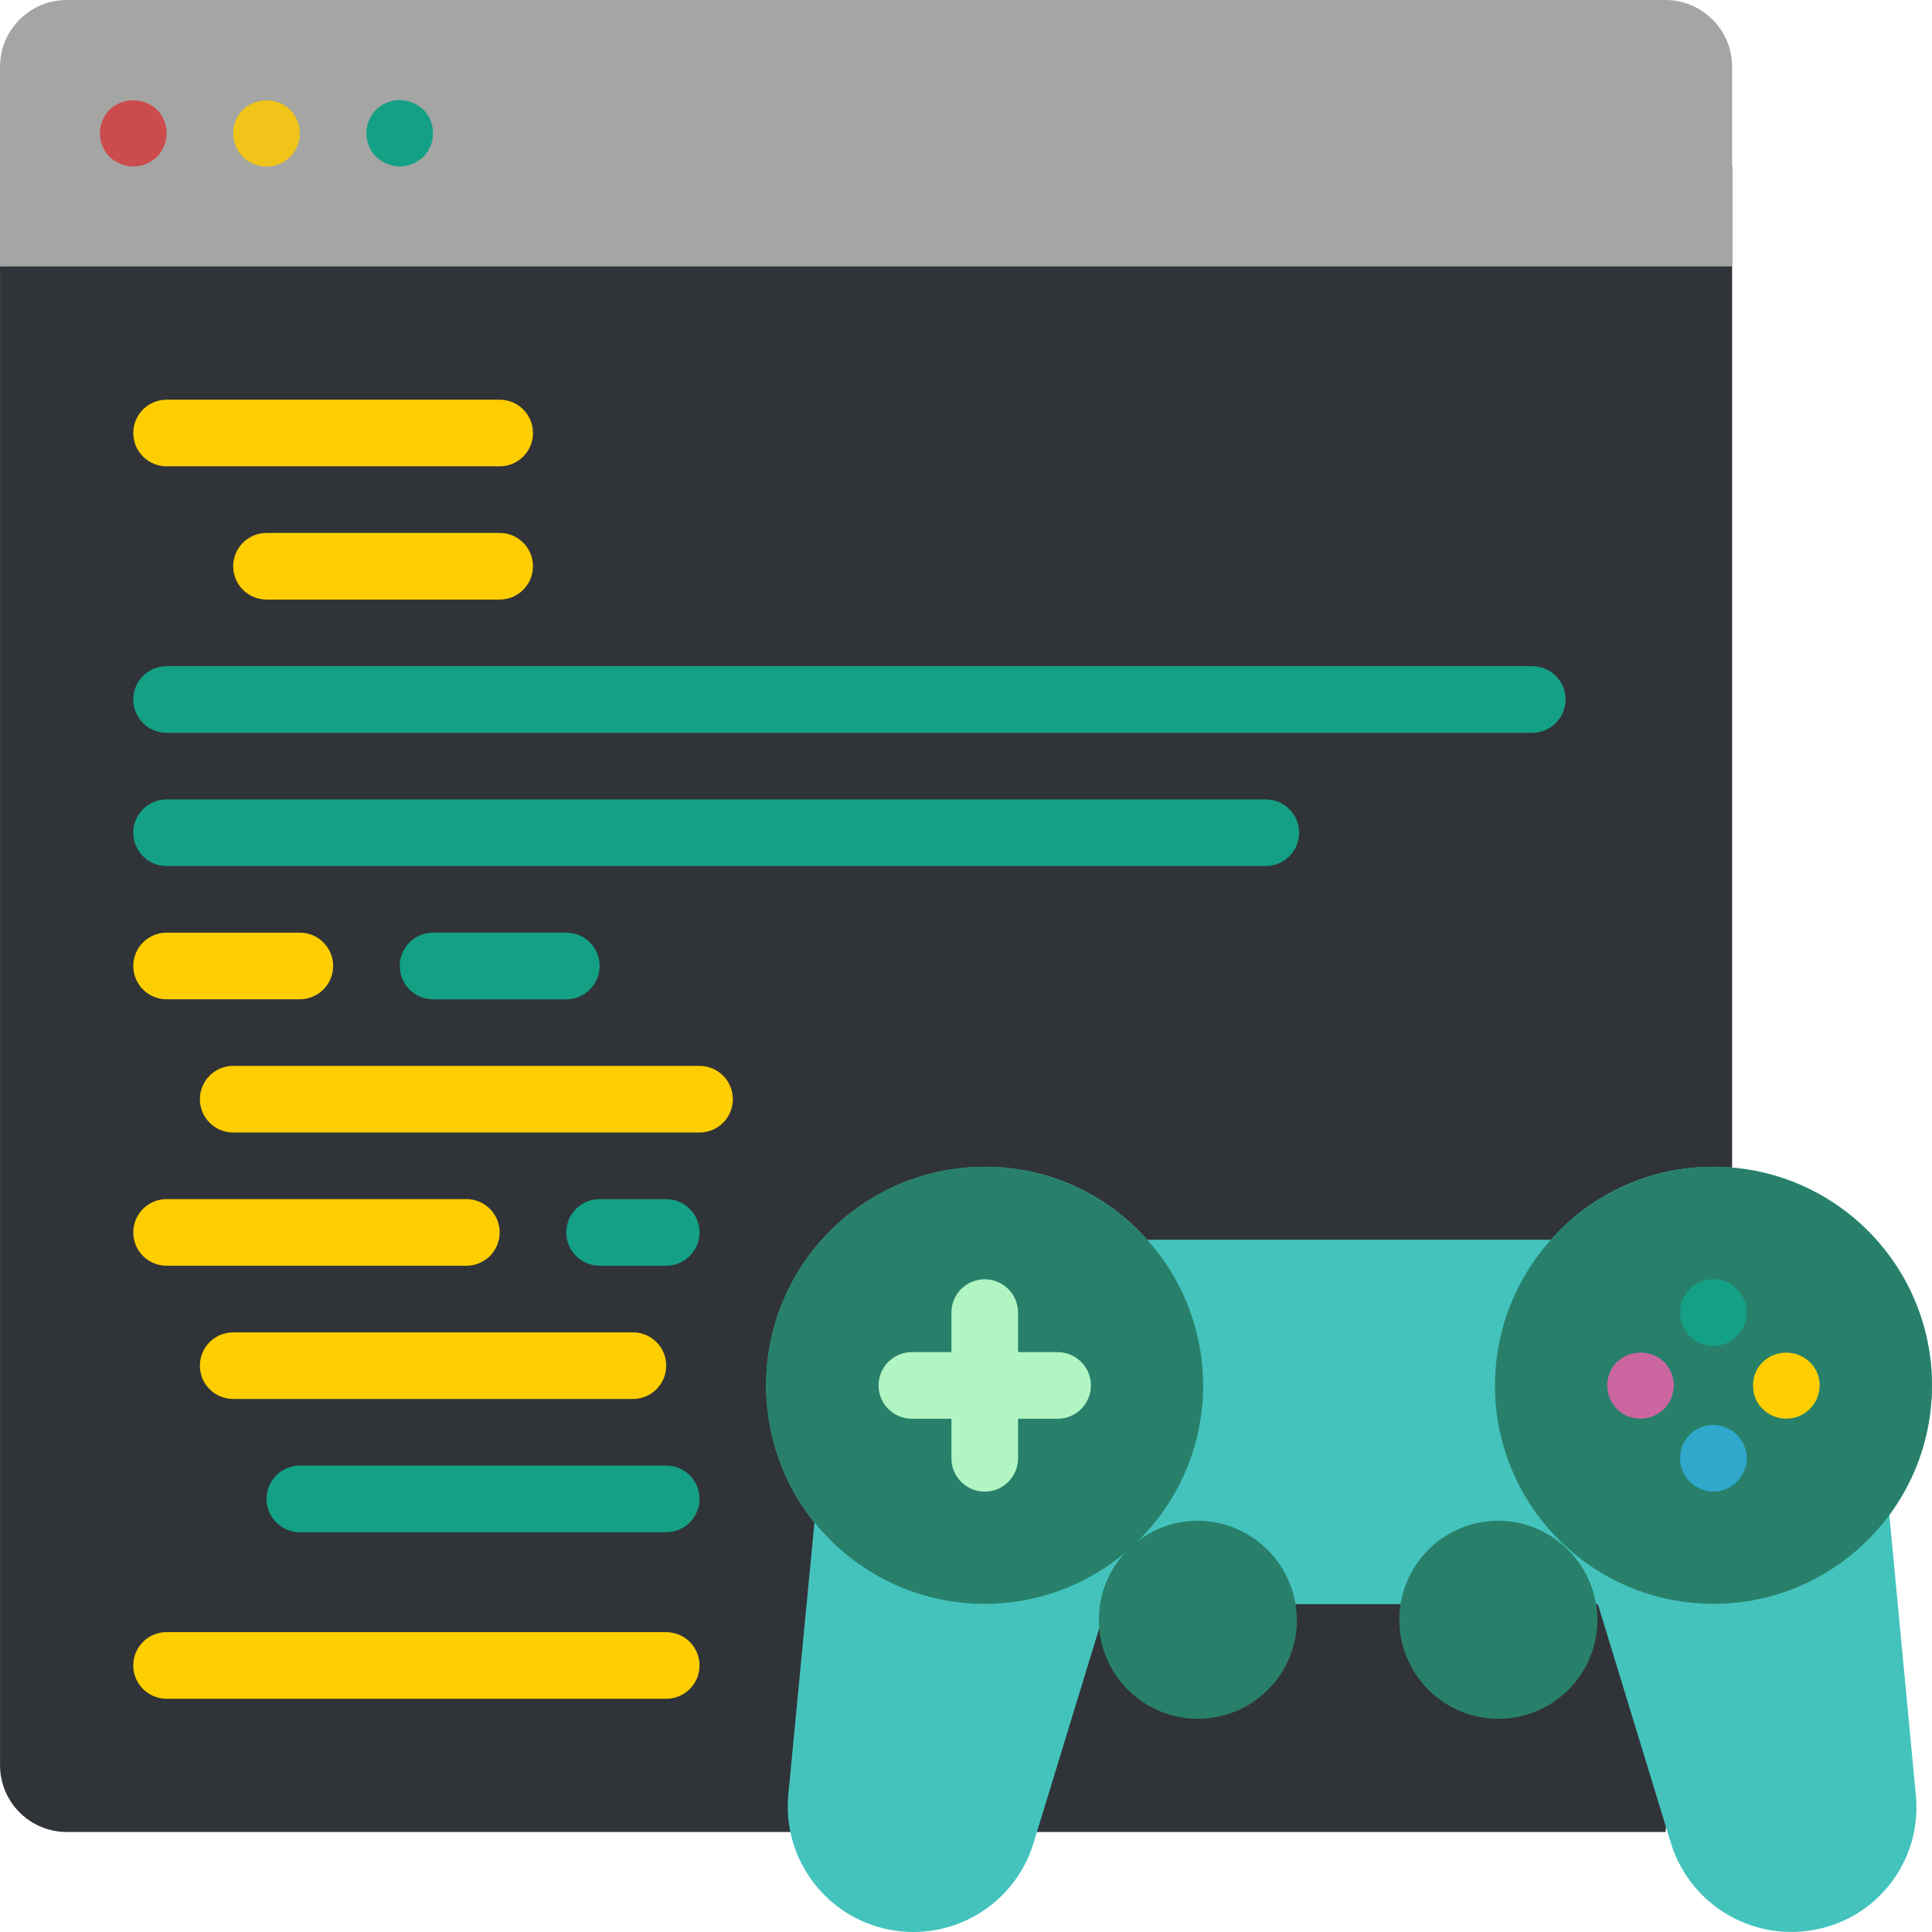 <?xml version="1.0"?>
<svg xmlns="http://www.w3.org/2000/svg" xmlns:xlink="http://www.w3.org/1999/xlink" version="1.1" id="Capa_1" x="0px" y="0px" viewBox="0 0 512.019 512.019" style="enable-background:new 0 0 512.019 512.019;" xml:space="preserve" width="512px" height="512px" class=""><g><g>
	<path style="fill:#303438" d="M459.044,44.138v265.357l-17.655,176.022H17.665c-9.739-0.029-17.627-7.916-17.655-17.655V44.138   H459.044z" data-original="#35495E" class="" data-old_color="#35495E"/>
	<g>
		<path style="fill:#44C3BD" d="M500.71,401.479l7.062,74.593c1.524,17.045-10.248,32.423-27.101,35.399    c-16.422,2.959-32.511-6.649-37.694-22.51l-19.509-63.823H293.262l-19.509,63.823c-5.198,16.073-21.606,25.708-38.174,22.417    s-28.048-18.466-26.708-35.305l6.974-72.563c-13.978-17.373-16.749-41.225-7.125-61.34c9.624-20.115,29.935-32.923,52.234-32.939    c16.472-0.051,32.168,6.993,43.079,19.332h106.99c10.911-12.34,26.607-19.383,43.079-19.332    c21.846-0.008,41.836,12.284,51.688,31.783S513.677,383.896,500.71,401.479z" data-original="#4482C3" class="" data-old_color="#4482C3"/>
		<path style="fill:#44C3BD" d="M299.971,425.137h38.223c0.051,6.862-3.58,13.224-9.515,16.67c-5.934,3.446-13.26,3.446-19.194,0    C303.551,438.361,299.92,431.998,299.971,425.137z" data-original="#4482C3" class="" data-old_color="#4482C3"/>
		<path style="fill:#44C3BD" d="M415.436,425.137c0.051,6.862-3.58,13.224-9.515,16.67s-13.26,3.446-19.194,0    c-5.934-3.446-9.566-9.808-9.515-16.67H415.436z" data-original="#4482C3" class="" data-old_color="#4482C3"/>
	</g>
	<g>
		<path style="fill:#28806B" d="M318.862,367.139c0,31.982-25.927,57.909-57.909,57.909s-57.909-25.927-57.909-57.909    s25.927-57.909,57.909-57.909C292.889,309.341,318.752,335.203,318.862,367.139z" data-original="#285680" class="" data-old_color="#285680"/>
		<path style="fill:#28806B" d="M512.009,367.139c0,31.982-25.927,57.909-57.909,57.909c-31.982,0-57.909-25.927-57.909-57.909    c0.11-31.936,25.973-57.799,57.909-57.909C486.075,309.249,511.991,335.165,512.009,367.139z" data-original="#285680" class="" data-old_color="#285680"/>
	</g>
	<path style="fill:#14A085" d="M454.1,356.72c-1.154-0.012-2.293-0.252-3.353-0.707c-1.114-0.401-2.114-1.066-2.914-1.94   c-0.796-0.83-1.452-1.784-1.944-2.823c-0.424-1.068-0.634-2.209-0.616-3.358c-0.04-2.351,0.885-4.617,2.56-6.268   c1.632-1.684,3.877-2.634,6.222-2.634c2.345,0,4.59,0.95,6.222,2.634c1.694,1.628,2.651,3.875,2.651,6.224   s-0.957,4.597-2.651,6.224c-0.783,0.851-1.748,1.515-2.823,1.94C456.393,356.467,455.253,356.708,454.1,356.72z" data-original="#14A085" class=""/>
	<path style="fill:#CC66A1" d="M434.768,375.965c-2.348,0.024-4.607-0.899-6.268-2.56c-1.627-1.683-2.544-3.927-2.56-6.268   c0.017-2.315,0.935-4.532,2.56-6.181c3.523-3.308,9.011-3.308,12.534,0c1.623,1.65,2.541,3.867,2.56,6.181   c-0.018,2.34-0.935,4.584-2.56,6.268C439.365,375.052,437.113,375.972,434.768,375.965z" data-original="#CC66A1" class=""/>
	<path style="fill:#FFCE00" d="M473.432,375.965c-2.352,0.041-4.617-0.884-6.268-2.56c-0.85-0.784-1.515-1.749-1.944-2.823   c-0.424-1.098-0.633-2.267-0.616-3.444c-0.023-2.323,0.902-4.555,2.56-6.181c3.488-3.308,8.956-3.308,12.444,0   c1.685,1.616,2.642,3.846,2.651,6.181c-0.014,1.183-0.254,2.352-0.707,3.444c-0.459,1.058-1.119,2.017-1.944,2.823   C477.983,375.064,475.753,375.988,473.432,375.965z" data-original="#F29C1F" class="active-path" data-old_color="#F29C1F"/>
	<path style="fill:#2FA8CC" d="M454.1,395.297c-1.158,0.031-2.307-0.212-3.353-0.707c-1.092-0.404-2.085-1.036-2.914-1.854   c-0.818-0.846-1.476-1.834-1.944-2.914c-0.424-1.066-0.634-2.206-0.616-3.353c-0.029-2.953,1.435-5.721,3.892-7.359   c2.457-1.638,5.575-1.925,8.289-0.762c1.053,0.427,2.013,1.057,2.823,1.854c1.695,1.645,2.651,3.906,2.651,6.267   c0,2.362-0.956,4.622-2.651,6.267c-0.811,0.797-1.77,1.427-2.823,1.854C456.406,395.086,455.258,395.328,454.1,395.297z" data-original="#2FA8CC" class=""/>
	<path style="fill:#B1F5C2" d="M280.285,358.345h-10.483v-10.483c0-4.875-3.952-8.828-8.828-8.828s-8.828,3.952-8.828,8.828v10.483   h-10.483c-4.875,0-8.828,3.952-8.828,8.828s3.952,8.828,8.828,8.828h10.483v10.483c0,4.875,3.952,8.828,8.828,8.828   s8.828-3.952,8.828-8.828V376h10.483c4.875,0,8.828-3.952,8.828-8.828S285.161,358.345,280.285,358.345z" data-original="#BDC3C7" class="" data-old_color="#BDC3C7"/>
	<path style="fill:#A5A5A4" d="M459.044,17.655v52.966H0.009V17.655C0.038,7.916,7.926,0.028,17.665,0h423.724   C451.128,0.028,459.016,7.916,459.044,17.655z" data-original="#A5A5A4" class=""/>
	<g>
		<path style="fill:#28806B" d="M423.345,429.567c-0.166,14.461-12,26.062-26.462,25.94c-14.461-0.122-26.099-11.921-26.021-26.382    c0.078-14.462,11.841-26.135,26.303-26.101c4.371,0.02,8.665,1.146,12.484,3.273C418.133,410.959,423.387,419.887,423.345,429.567    z" data-original="#285680" class="" data-old_color="#285680"/>
		<path style="fill:#28806B" d="M343.704,429.567c-0.166,14.461-12,26.062-26.462,25.94c-14.461-0.122-26.099-11.921-26.021-26.382    c0.078-14.462,11.841-26.135,26.303-26.101c4.371,0.02,8.665,1.146,12.483,3.273C338.491,410.959,343.746,419.887,343.704,429.567    z" data-original="#285680" class="" data-old_color="#285680"/>
	</g>
	<path style="fill:#CC4B4C" d="M35.32,44.138c-2.337-0.035-4.575-0.949-6.268-2.56c-3.414-3.481-3.414-9.054,0-12.535   c3.54-3.268,8.996-3.268,12.535,0c3.414,3.481,3.414,9.054,0,12.535C39.894,43.189,37.657,44.103,35.32,44.138z" data-original="#CC4B4C" class="" data-old_color="#CC4B4C"/>
	<path style="fill:#F0C419" d="M70.63,44.138c-2.348,0.023-4.607-0.9-6.267-2.56c-1.66-1.66-2.583-3.919-2.56-6.267   c0.014-0.593,0.073-1.184,0.177-1.767c0.095-0.554,0.272-1.09,0.526-1.59c0.195-0.562,0.463-1.095,0.797-1.586   c0.353-0.444,0.707-0.884,1.06-1.323c3.539-3.268,8.995-3.268,12.535,0c0.353,0.44,0.707,0.879,1.056,1.323   c0.334,0.491,0.603,1.025,0.797,1.586c0.253,0.502,0.432,1.038,0.53,1.591c0.102,0.584,0.161,1.175,0.177,1.767   c0.023,2.348-0.9,4.607-2.56,6.267C75.237,43.238,72.978,44.161,70.63,44.138z" data-original="#F0C419" class="" data-old_color="#F0C419"/>
	<path style="fill:#14A085" d="M105.941,44.138c-1.155-0.014-2.296-0.254-3.358-0.707c-1.068-0.449-2.051-1.076-2.91-1.853   c-3.414-3.481-3.414-9.054,0-12.534c0.857-0.78,1.841-1.409,2.909-1.858c2.151-0.879,4.561-0.879,6.711,0   c1.07,0.449,2.056,1.077,2.915,1.857c3.414,3.481,3.414,9.054,0,12.534c-0.86,0.778-1.845,1.405-2.914,1.854   C108.233,43.884,107.094,44.124,105.941,44.138z" data-original="#14A085" class=""/>
	<g>
		<path style="fill:#FFCE00" d="M132.423,123.586H44.147c-4.875,0-8.828-3.952-8.828-8.828s3.952-8.828,8.828-8.828h88.276    c4.875,0,8.828,3.952,8.828,8.828S137.299,123.586,132.423,123.586z" data-original="#F29C1F" class="active-path" data-old_color="#F29C1F"/>
		<path style="fill:#FFCE00" d="M132.423,158.897H70.63c-4.875,0-8.828-3.952-8.828-8.828s3.952-8.828,8.828-8.828h61.793    c4.875,0,8.828,3.952,8.828,8.828S137.299,158.897,132.423,158.897z" data-original="#F29C1F" class="active-path" data-old_color="#F29C1F"/>
	</g>
	<g>
		<path style="fill:#14A085" d="M406.078,194.207H44.147c-4.875,0-8.828-3.952-8.828-8.828c0-4.875,3.952-8.828,8.828-8.828    h361.931c4.875,0,8.828,3.952,8.828,8.828C414.906,190.255,410.954,194.207,406.078,194.207z" data-original="#14A085" class=""/>
		<path style="fill:#14A085" d="M335.458,229.517H44.147c-4.875,0-8.828-3.952-8.828-8.828s3.952-8.828,8.828-8.828h291.31    c4.875,0,8.828,3.952,8.828,8.828S340.333,229.517,335.458,229.517z" data-original="#14A085" class=""/>
	</g>
	<g>
		<path style="fill:#FFCE00" d="M79.458,264.828h-35.31c-4.875,0-8.828-3.952-8.828-8.828s3.952-8.828,8.828-8.828h35.31    c4.875,0,8.828,3.952,8.828,8.828S84.333,264.828,79.458,264.828z" data-original="#F29C1F" class="active-path" data-old_color="#F29C1F"/>
		<path style="fill:#FFCE00" d="M185.389,300.138H61.803c-4.875,0-8.828-3.952-8.828-8.828s3.952-8.828,8.828-8.828h123.586    c4.875,0,8.828,3.952,8.828,8.828S190.264,300.138,185.389,300.138z" data-original="#F29C1F" class="active-path" data-old_color="#F29C1F"/>
		<path style="fill:#FFCE00" d="M167.734,370.759H61.803c-4.875,0-8.828-3.952-8.828-8.828s3.952-8.828,8.828-8.828h105.931    c4.875,0,8.828,3.952,8.828,8.828S172.609,370.759,167.734,370.759z" data-original="#F29C1F" class="active-path" data-old_color="#F29C1F"/>
	</g>
	<path style="fill:#14A085" d="M176.561,406.069H79.458c-4.875,0-8.828-3.952-8.828-8.828c0-4.875,3.952-8.828,8.828-8.828h97.103   c4.875,0,8.828,3.952,8.828,8.828C185.389,402.117,181.437,406.069,176.561,406.069z" data-original="#14A085" class=""/>
	<g>
		<path style="fill:#FFCE00" d="M123.596,335.448H44.147c-4.875,0-8.828-3.952-8.828-8.828s3.952-8.828,8.828-8.828h79.448    c4.875,0,8.828,3.952,8.828,8.828S128.471,335.448,123.596,335.448z" data-original="#F29C1F" class="active-path" data-old_color="#F29C1F"/>
		<path style="fill:#FFCE00" d="M176.561,450.207H44.147c-4.875,0-8.828-3.952-8.828-8.828s3.952-8.828,8.828-8.828h132.414    c4.875,0,8.828,3.952,8.828,8.828S181.437,450.207,176.561,450.207z" data-original="#F29C1F" class="active-path" data-old_color="#F29C1F"/>
	</g>
	<g>
		<path style="fill:#14A085" d="M176.561,335.448h-17.655c-4.875,0-8.828-3.952-8.828-8.828s3.952-8.828,8.828-8.828h17.655    c4.875,0,8.828,3.952,8.828,8.828S181.437,335.448,176.561,335.448z" data-original="#14A085" class=""/>
		<path style="fill:#14A085" d="M150.078,264.828h-35.31c-4.875,0-8.828-3.952-8.828-8.828s3.952-8.828,8.828-8.828h35.31    c4.875,0,8.828,3.952,8.828,8.828S154.954,264.828,150.078,264.828z" data-original="#14A085" class=""/>
	</g>
</g></g> </svg>
